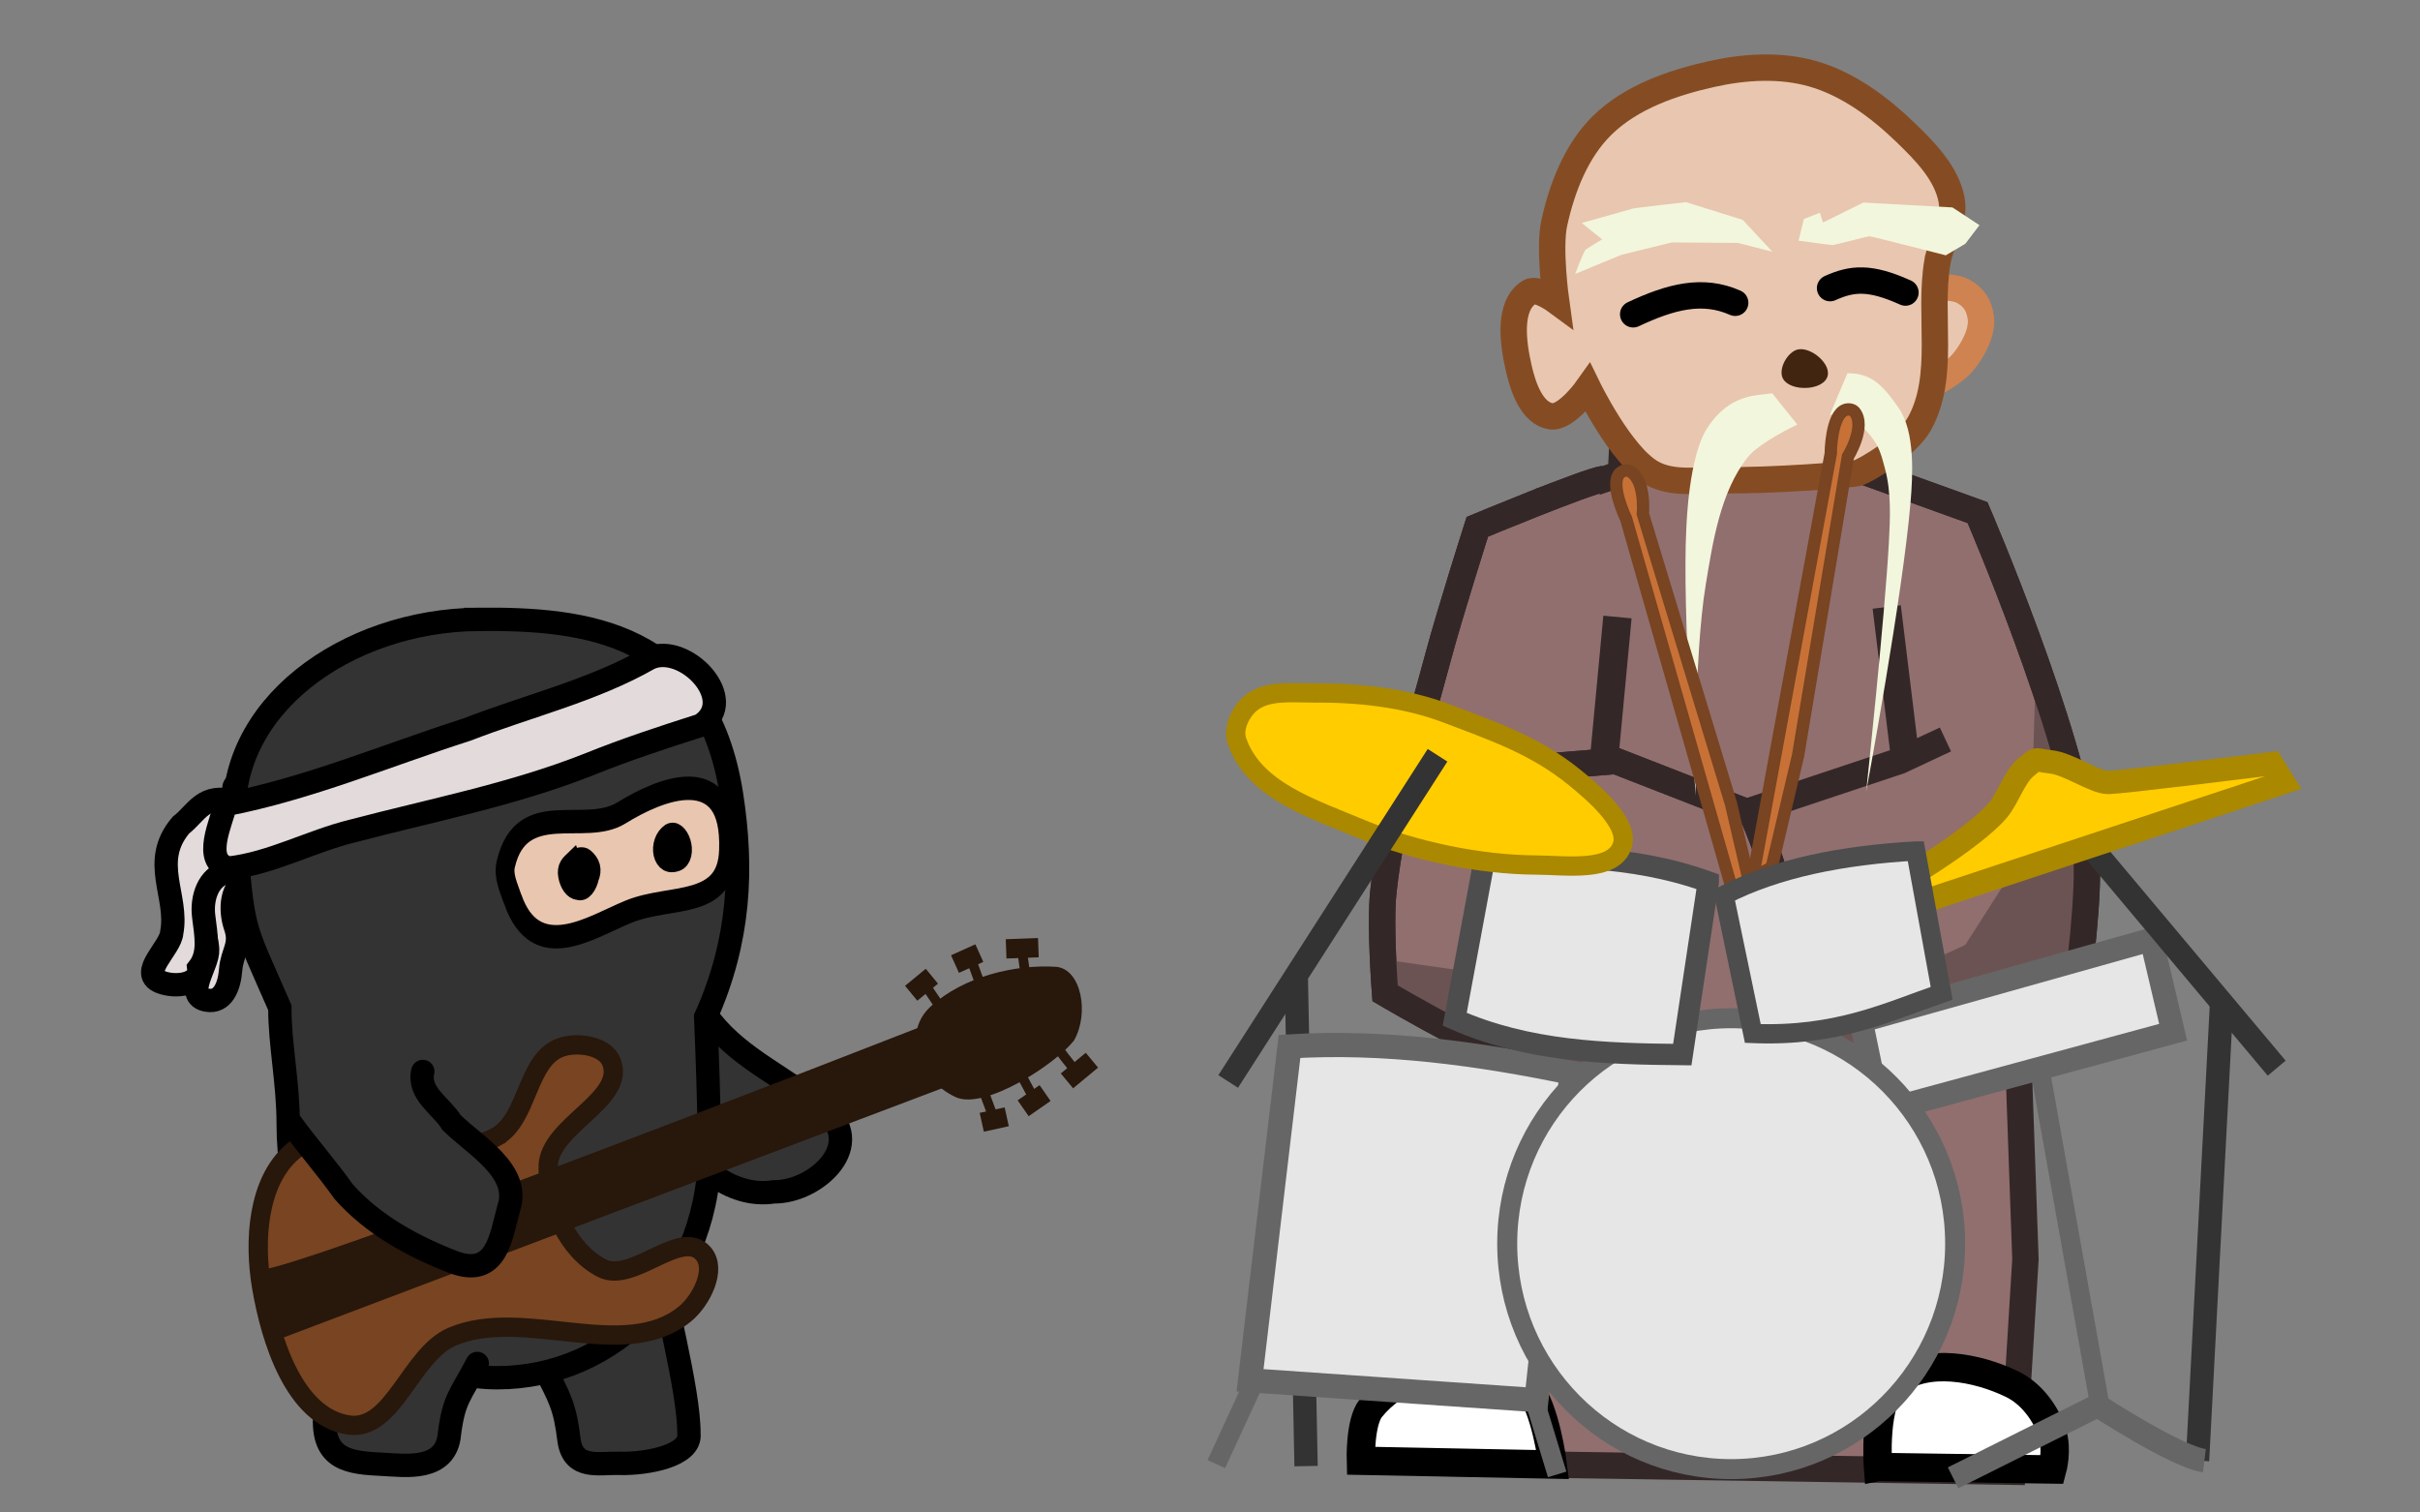 <?xml version="1.0" encoding="UTF-8" standalone="no"?>
<!-- Created with Inkscape (http://www.inkscape.org/) -->

<svg
   xmlns:dc="http://purl.org/dc/elements/1.1/"
   xmlns:cc="http://creativecommons.org/ns#"
   xmlns:rdf="http://www.w3.org/1999/02/22-rdf-syntax-ns#"
   xmlns:svg="http://www.w3.org/2000/svg"
   xmlns="http://www.w3.org/2000/svg"
   xmlns:xlink="http://www.w3.org/1999/xlink"
   xmlns:sodipodi="http://sodipodi.sourceforge.net/DTD/sodipodi-0.dtd"
   xmlns:inkscape="http://www.inkscape.org/namespaces/inkscape"
   width="120"
   height="75"
   id="svg8753"
   version="1.1"
   inkscape:version="0.48.4 r9939"
   sodipodi:docname="creditsMusic.svg">
  <rect width="100%" height="100%" fill="#808080" stroke="none"/>
  <defs
     id="defs8755">
    <linearGradient
       id="linearGradient3844">
      <stop
         style="stop-color:#ff0000;stop-opacity:1;"
         offset="0"
         id="stop3846" />
      <stop
         style="stop-color:#000000;stop-opacity:1;"
         offset="1"
         id="stop3848" />
    </linearGradient>
    <radialGradient
       inkscape:collect="always"
       xlink:href="#linearGradient7914"
       id="radialGradient7922"
       cx="-163.725"
       cy="852.828"
       fx="-163.725"
       fy="852.828"
       r="4.755"
       gradientTransform="matrix(1.527,-0.014,0.026,2.869,63.302,-1597.446)"
       gradientUnits="userSpaceOnUse" />
    <linearGradient
       id="linearGradient7914">
      <stop
         style="stop-color:#fcfabc;stop-opacity:1;"
         offset="0"
         id="stop7916" />
      <stop
         id="stop7926"
         offset="0.5"
         style="stop-color:#fcf75a;stop-opacity:1;" />
      <stop
         id="stop7924"
         offset="1"
         style="stop-color:#ffc378;stop-opacity:1;" />
    </linearGradient>
  </defs>
  <sodipodi:namedview
     id="base"
     pagecolor="#000000"
     bordercolor="#666666"
     borderopacity="1.0"
     inkscape:pageopacity="0.0"
     inkscape:pageshadow="2"
     inkscape:zoom="3.959798"
     inkscape:cx="64.997666"
     inkscape:cy="40.02153"
     inkscape:document-units="px"
     inkscape:current-layer="layer1"
     showgrid="false"
     inkscape:window-width="1280"
     inkscape:window-height="750"
     inkscape:window-x="0"
     inkscape:window-y="25"
     inkscape:window-maximized="1" />
  <g
     inkscape:label="Layer 1"
     inkscape:groupmode="layer"
     id="layer1"
     transform="translate(0,-977.362)">
    <g
       id="g15023-6"
       transform="matrix(1.303,0,0,1.303,23.164,-405.898)">
      <g
         id="g4324-3-2-6-3-0-2"
         transform="matrix(0.333,-0.068,0.068,0.333,-173.138,967.918)"
         style="fill:#e3dbdb;stroke-width:2.738;stroke-miterlimit:4;stroke-dasharray:none">
        <path
           sodipodi:nodetypes="ssssssssss"
           inkscape:connector-curvature="0"
           id="path3141-9-5-8-7-3-0-2-4-3-9"
           d="m 510.047,224.89 c -3.747,-1.192 -4.84,1.129 -6.376,2.735 -3.909,4.087 -0.375,8.298 -0.996,12.616 -0.263,1.83 -3.89,4.766 -1.303,5.81 1.806,0.729 2.928,-1.068 3.464,-2.917 0.598,-2.063 1.861,-2.561 1.564,-4.841 -0.272,-2.087 0.415,-4.908 2.766,-5.201 2.83,-0.353 3.389,-2.756 2.738,-5.235 -0.552,-2.104 0.733,-4.658 -1.935,-4.855 -0.459,-0.034 0.516,2.027 0.079,1.888 z"
           style="fill:#e3dbdb;fill-opacity:1;stroke:#000000;stroke-width:2.738;stroke-linecap:butt;stroke-linejoin:miter;stroke-miterlimit:4;stroke-opacity:1;stroke-dasharray:none" />
        <path
           sodipodi:nodetypes="ccccccccsc"
           inkscape:connector-curvature="0"
           id="path3141-9-4-5-3-8-8-5-8-3"
           d="m 509.364,223.968 c -3.414,-1.952 -4.796,0.397 -6.806,1.345 -4.471,3.463 -1.948,8.096 -3.605,12.131 -0.486,1.784 -4.794,3.843 -2.486,5.411 1.619,1.083 4.594,1.251 4.743,-0.668 1.631,-1.398 1.608,-3.578 1.793,-5.871 0.17,-2.097 1.421,-4.458 3.79,-4.51 2.808,0.499 4.249,-2.031 3.77,-4.548 0.261,-2.159 1.688,-4.402 -0.88,-5.152 -0.442,-0.129 0.084,2.086 -0.317,1.863 z"
           style="fill:#e3dbdb;fill-opacity:1;stroke:#000000;stroke-width:2.738;stroke-linecap:butt;stroke-linejoin:miter;stroke-miterlimit:4;stroke-opacity:1;stroke-dasharray:none" />
      </g>
      <path
         style="fill:#333333;stroke:#000000;stroke-width:0.93;stroke-linecap:round;stroke-linejoin:miter;stroke-miterlimit:4;stroke-opacity:1;stroke-dasharray:none"
         d="m 29.617,1012.381 c 1.702,-0.865 2.799,-2.478 4.261,-3.636 1.75,-1.524 3.235,0.917 2.874,2.568 -0.098,1.815 -1.784,2.787 -3.077,3.755 -0.251,0.225 -0.473,0.486 -0.635,0.783"
         id="path4336-7-3-8-1-7-3-0"
         inkscape:connector-curvature="0" />
      <path
         style="fill:#333333;stroke:#000000;stroke-width:0.93;stroke-linecap:butt;stroke-linejoin:miter;stroke-miterlimit:4;stroke-opacity:1;stroke-dasharray:none"
         d="m 26.997,1025.074 c 0.073,1.361 0.327,5.354 0.248,7.115 0.068,0.878 -1.724,1.148 -2.826,1.073 -0.798,-0.055 -1.816,0.196 -1.953,-0.972 -0.115,-1.403 0.375,-1.789 -0.248,-3.12"
         id="path4025-7-2-5-8-9-4-7-8-1-0-1-7-4"
         inkscape:connector-curvature="0"
         sodipodi:nodetypes="ccscc" />
      <path
         style="fill:#333333;stroke:#000000;stroke-width:0.93;stroke-miterlimit:4;stroke-opacity:1;stroke-dasharray:none"
         d="m 21.148,1000.332 c -5.257,0.044 -10.106,3.511 -9.707,8.233 0.369,4.367 0.26,3.687 1.803,7.231 -0.005,1.456 0.332,2.98 0.332,4.635 0,5.577 3.721,10.098 8.326,10.098 4.604,0 8.587,-3.825 8.457,-9.401 -0.044,-1.867 -0.093,-3.425 -0.16,-4.955 1.376,-3.063 1.481,-5.936 1.034,-8.838 -1.006,-6.535 -5.839,-7.04 -10.085,-7.004 z"
         id="path2985-6-6-0-8-7-5-9-7-2-7-5-6"
         inkscape:connector-curvature="0"
         sodipodi:nodetypes="sscssccss" />
      <path
         style="fill:#333333;stroke:#000000;stroke-width:0.93;stroke-linecap:round;stroke-linejoin:miter;stroke-miterlimit:4;stroke-opacity:1;stroke-dasharray:none"
         d="m 17.023,1025.535 c 0.564,1.149 0.073,4.806 -0.02,6.101 -0.133,1.851 0.985,1.939 2.358,2.004 0.823,0.039 2.486,0.291 2.606,-1.22 0.18,-1.397 -0.109,-1.161 0.575,-2.461"
         id="path4025-5-4-4-6-7-0-2-3-4-7-0-4"
         inkscape:connector-curvature="0"
         sodipodi:nodetypes="csscc" />
      <path
         style="fill:#e3dbdb;fill-opacity:1;stroke:#000000;stroke-width:0.93;stroke-linecap:butt;stroke-linejoin:miter;stroke-miterlimit:4;stroke-opacity:1;stroke-dasharray:none"
         d="m 11.071,1007.711 c 3.298,-0.636 6.423,-1.965 9.616,-2.988 2.42,-0.94 5.022,-1.554 7.269,-2.839 1.389,-0.657 3.62,1.646 2.047,2.665 -1.503,0.479 -2.998,0.969 -4.467,1.563 -3.039,1.201 -6.248,1.817 -9.396,2.646 -1.667,0.406 -3.222,1.282 -4.928,1.478 -1.088,-0.265 -0.274,-1.858 -0.142,-2.525 z"
         id="path4358-8-7-7-5-8-7-0-3-6"
         inkscape:connector-curvature="0" />
      <g
         id="g4319-3-9-9-41-1-7"
         transform="matrix(0.309,-0.09,0.072,0.384,-156.596,972.034)"
         style="stroke-width:2.356;stroke-miterlimit:4;stroke-dasharray:none">
        <path
           sodipodi:nodetypes="ssssss"
           inkscape:connector-curvature="0"
           id="path4029-4-1-1-0-0-8-5-6"
           d="m 526.608,225.665 c 1.304,7.175 8.901,4.975 13.87,4.541 5.63,-0.492 11.998,2.604 13.608,-3.169 2.501,-8.966 -7.106,-7.938 -12.226,-6.725 -5.041,1.194 -11.837,-4.381 -15.289,1.719 -0.614,1.086 -0.188,2.394 0.038,3.634 z"
           style="fill:#e9c6af;stroke:#000000;stroke-width:2.357;stroke-linecap:butt;stroke-linejoin:miter;stroke-miterlimit:4;stroke-opacity:1;stroke-dasharray:none" />
        <path
           sodipodi:nodetypes="ccccsc"
           inkscape:connector-curvature="0"
           id="path4057-1-3-8-2-8-5-4-1"
           d="m 534.792,223.66 c -0.591,0.27 -1.096,0.455 -1.088,1.209 -0.005,0.717 0.32,1.502 1.058,1.728 0.783,0.44 1.566,-0.233 1.916,-0.907 0.506,-0.577 0.474,-1.129 -0.19,-1.877 -0.327,-0.369 -1.164,-0.42 -1.696,-0.151 z"
           style="fill:#000000;fill-opacity:1;stroke:#000000;stroke-width:2.051;stroke-linecap:butt;stroke-linejoin:miter;stroke-miterlimit:4;stroke-opacity:1;stroke-dasharray:none" />
        <path
           sodipodi:nodetypes="csc"
           inkscape:connector-curvature="0"
           id="path4066-9-2-6-8-2-5-7-1"
           d="m 547.214,223.739 c -1.807,0.514 -1.91,3.011 0.391,2.867 1.674,-0.105 1.206,-3.156 -0.391,-2.867 z"
           style="fill:#000000;fill-opacity:1;stroke:#000000;stroke-width:2.087;stroke-linecap:butt;stroke-linejoin:miter;stroke-miterlimit:4;stroke-opacity:1;stroke-dasharray:none" />
      </g>
      <g
         transform="matrix(0.786,-0.13,0.131,0.792,-190.067,440.465)"
         id="g8104-9">
        <g
           transform="translate(3.678,1.081)"
           id="g8002-8-8">
          <g
             id="g8073-7">
            <path
               sodipodi:nodetypes="cc"
               inkscape:connector-curvature="0"
               id="path8000-1-8"
               d="m 158.024,744.428 -0.061,9.363"
               style="fill:none;stroke:#000000;stroke-width:1px;stroke-linecap:butt;stroke-linejoin:miter;stroke-opacity:1" />
            <path
               inkscape:connector-curvature="0"
               id="path7998-3-7"
               d="m 156.455,744.295 3.226,-0.265"
               style="fill:none;stroke:#000000;stroke-width:1px;stroke-linecap:butt;stroke-linejoin:miter;stroke-opacity:1" />
          </g>
        </g>
        <g
           transform="translate(3.706,1.106)"
           id="g8002-8-2-6"
           style="stroke:#f2c306;stroke-width:0.25;stroke-miterlimit:4;stroke-opacity:1;stroke-dasharray:none">
          <g
             id="g8073-3-3"
             style="stroke:#f2c306;stroke-width:0.25;stroke-linecap:round;stroke-linejoin:round;stroke-miterlimit:4;stroke-opacity:1;stroke-dasharray:none">
            <path
               sodipodi:nodetypes="cc"
               inkscape:connector-curvature="0"
               id="path8000-1-1-3"
               d="m 158.014,744.248 -0.051,9.543"
               style="fill:none;stroke:#f2c306;stroke-width:0.25;stroke-linecap:round;stroke-linejoin:round;stroke-miterlimit:4;stroke-opacity:1;stroke-dasharray:none" />
            <path
               inkscape:connector-curvature="0"
               id="path7998-3-6-60"
               d="m 156.997,744.266 2.243,-0.21"
               style="fill:none;stroke:#f2c306;stroke-width:0.25;stroke-linecap:round;stroke-linejoin:round;stroke-miterlimit:4;stroke-opacity:1;stroke-dasharray:none"
               sodipodi:nodetypes="cc" />
          </g>
        </g>
      </g>
      <g
         transform="matrix(0.786,-0.13,0.131,0.792,-188.324,440.184)"
         id="g8104-2-8">
        <g
           transform="translate(3.678,1.081)"
           id="g8002-8-24-2">
          <g
             id="g8073-30-3">
            <path
               sodipodi:nodetypes="cc"
               inkscape:connector-curvature="0"
               id="path8000-1-5-2"
               d="m 158.024,744.428 -0.061,9.363"
               style="fill:none;stroke:#000000;stroke-width:1px;stroke-linecap:butt;stroke-linejoin:miter;stroke-opacity:1" />
            <path
               inkscape:connector-curvature="0"
               id="path7998-3-1-7"
               d="m 156.455,744.295 3.226,-0.265"
               style="fill:none;stroke:#000000;stroke-width:1px;stroke-linecap:butt;stroke-linejoin:miter;stroke-opacity:1" />
          </g>
        </g>
        <g
           transform="translate(3.706,1.106)"
           id="g8002-8-2-0-6"
           style="stroke:#f2c306;stroke-width:0.25;stroke-miterlimit:4;stroke-opacity:1;stroke-dasharray:none">
          <g
             id="g8073-3-1-4"
             style="stroke:#f2c306;stroke-width:0.25;stroke-linecap:round;stroke-linejoin:round;stroke-miterlimit:4;stroke-opacity:1;stroke-dasharray:none">
            <path
               sodipodi:nodetypes="cc"
               inkscape:connector-curvature="0"
               id="path8000-1-1-1-5"
               d="m 158.014,744.248 -0.051,9.543"
               style="fill:none;stroke:#f2c306;stroke-width:0.25;stroke-linecap:round;stroke-linejoin:round;stroke-miterlimit:4;stroke-opacity:1;stroke-dasharray:none" />
            <path
               inkscape:connector-curvature="0"
               id="path7998-3-6-6-4"
               d="m 156.997,744.266 2.243,-0.21"
               style="fill:none;stroke:#f2c306;stroke-width:0.25;stroke-linecap:round;stroke-linejoin:round;stroke-miterlimit:4;stroke-opacity:1;stroke-dasharray:none"
               sodipodi:nodetypes="cc" />
          </g>
        </g>
      </g>
      <g
         transform="matrix(0.786,-0.13,0.131,0.792,-186.48,439.872)"
         id="g8104-0-7">
        <g
           transform="translate(3.678,1.081)"
           id="g8002-8-6-4">
          <g
             id="g8073-8-7">
            <path
               sodipodi:nodetypes="cc"
               inkscape:connector-curvature="0"
               id="path8000-1-3-9"
               d="m 158.024,744.428 -0.061,9.363"
               style="fill:none;stroke:#000000;stroke-width:1px;stroke-linecap:butt;stroke-linejoin:miter;stroke-opacity:1" />
            <path
               inkscape:connector-curvature="0"
               id="path7998-3-9-0"
               d="m 156.455,744.295 3.226,-0.265"
               style="fill:none;stroke:#000000;stroke-width:1px;stroke-linecap:butt;stroke-linejoin:miter;stroke-opacity:1" />
          </g>
        </g>
        <g
           transform="translate(3.706,1.106)"
           id="g8002-8-2-4-6"
           style="stroke:#f2c306;stroke-width:0.25;stroke-miterlimit:4;stroke-opacity:1;stroke-dasharray:none">
          <g
             id="g8073-3-9-3"
             style="stroke:#f2c306;stroke-width:0.25;stroke-linecap:round;stroke-linejoin:round;stroke-miterlimit:4;stroke-opacity:1;stroke-dasharray:none">
            <path
               sodipodi:nodetypes="cc"
               inkscape:connector-curvature="0"
               id="path8000-1-1-6-7"
               d="m 158.014,744.248 -0.051,9.543"
               style="fill:none;stroke:#f2c306;stroke-width:0.25;stroke-linecap:round;stroke-linejoin:round;stroke-miterlimit:4;stroke-opacity:1;stroke-dasharray:none" />
            <path
               inkscape:connector-curvature="0"
               id="path7998-3-6-4-5"
               d="m 156.997,744.266 2.243,-0.21"
               style="fill:none;stroke:#f2c306;stroke-width:0.25;stroke-linecap:round;stroke-linejoin:round;stroke-miterlimit:4;stroke-opacity:1;stroke-dasharray:none"
               sodipodi:nodetypes="cc" />
          </g>
        </g>
      </g>
      <path
         style="fill:#f3c406;fill-opacity:1;stroke:#000000;stroke-width:0.8px;stroke-linecap:butt;stroke-linejoin:miter;stroke-opacity:1"
         d="m 28.117,1013.102 c 0,0 12.067,-2.097 14.949,-2.981 2.882,-0.883 6.795,-4.074 6.795,-4.074 0.131,3.921 0.586,6.502 1.195,8.45 0,0 -2.98,-2.153 -6.533,-2.277 -3.553,-0.125 -16.308,2.086 -16.308,2.086 z"
         id="path7990-2"
         inkscape:connector-curvature="0"
         sodipodi:nodetypes="csccscc" />
      <path
         style="fill:#f3c206;fill-opacity:1;stroke:#000000;stroke-width:0.8px;stroke-linecap:butt;stroke-linejoin:miter;stroke-opacity:1"
         d="m 41.001,1010.679 c 3.838,-0.062 4.991,3.769 3.285,5.294 -3.792,3.39 -9.636,3.679 -11.994,2.848 -2.358,-0.831 -0.917,-4.936 -0.917,-4.936 l 1.785,-0.193 c 0,0 -1.248,1.834 -0.688,3.166 0.803,1.906 5.764,0.675 8.498,-0.489 2.734,-1.164 3.226,-4.45 0.082,-3.931"
         id="path7994-8"
         inkscape:connector-curvature="0"
         sodipodi:nodetypes="cssccssc" />
      <path
         style="fill:#333333;stroke:#000000;stroke-width:0.93;stroke-linecap:round;stroke-linejoin:miter;stroke-miterlimit:4;stroke-opacity:1;stroke-dasharray:none"
         d="m 27.182,1021.232 c 1.137,-0.236 2.248,-0.584 3.384,-0.808 1.691,-0.526 3.134,-1.628 4.374,-2.857 1.278,-1.318 -0.216,-2.148 -1.079,-2.872 -1.138,-1.056 -2.833,0.216 -4.036,0.68 -0.758,0.095 -1.61,0.757 -2.329,0.214"
         id="path4051-8-1-8-8-3-8-0-3-0-5-1-82-6"
         inkscape:connector-curvature="0"
         sodipodi:nodetypes="cccccc" />
    </g>
    <g
       id="g3165"
       transform="translate(5.556,-0.253)">
      <g
         id="g4324-3-2-6-3-0"
         transform="matrix(0.414,-0.085,0.085,0.414,-223.788,967.961)"
         style="fill:#e3dbdb;stroke-width:2.738;stroke-miterlimit:4;stroke-dasharray:none">
        <path
           sodipodi:nodetypes="ssssssssss"
           inkscape:connector-curvature="0"
           id="path3141-9-5-8-7-3-0-2-4-3"
           d="m 510.047,224.89 c -3.747,-1.192 -4.84,1.129 -6.376,2.735 -3.909,4.087 -0.375,8.298 -0.996,12.616 -0.263,1.83 -3.89,4.766 -1.303,5.81 1.806,0.729 2.928,-1.068 3.464,-2.917 0.598,-2.063 1.861,-2.561 1.564,-4.841 -0.272,-2.087 0.415,-4.908 2.766,-5.201 2.83,-0.353 3.389,-2.756 2.738,-5.235 -0.552,-2.104 0.733,-4.658 -1.935,-4.855 -0.459,-0.034 0.516,2.027 0.079,1.888 z"
           style="fill:#e3dbdb;fill-opacity:1;stroke:#000000;stroke-width:2.738;stroke-linecap:butt;stroke-linejoin:miter;stroke-miterlimit:4;stroke-opacity:1;stroke-dasharray:none" />
        <path
           sodipodi:nodetypes="ccccccccsc"
           inkscape:connector-curvature="0"
           id="path3141-9-4-5-3-8-8-5-8"
           d="m 509.364,223.968 c -3.414,-1.952 -4.796,0.397 -6.806,1.345 -4.471,3.463 -1.948,8.096 -3.605,12.131 -0.486,1.784 -4.794,3.843 -2.486,5.411 1.619,1.083 4.594,1.251 4.743,-0.668 1.631,-1.398 1.608,-3.578 1.793,-5.871 0.17,-2.097 1.421,-4.458 3.79,-4.51 2.808,0.499 4.249,-2.031 3.77,-4.548 0.261,-2.159 1.688,-4.402 -0.88,-5.152 -0.442,-0.129 0.084,2.086 -0.317,1.863 z"
           style="fill:#e3dbdb;fill-opacity:1;stroke:#000000;stroke-width:2.738;stroke-linecap:butt;stroke-linejoin:miter;stroke-miterlimit:4;stroke-opacity:1;stroke-dasharray:none" />
      </g>
      <path
         style="fill:#333333;stroke:#000000;stroke-width:1.158;stroke-linecap:round;stroke-linejoin:miter;stroke-miterlimit:4;stroke-opacity:1;stroke-dasharray:none"
         d="m 29.719,1028.281 c 1.482,1.859 3.725,2.792 5.505,4.285 2.298,1.752 -0.307,4.177 -2.411,4.15 -2.238,0.336 -3.848,-1.476 -5.352,-2.811 -0.338,-0.249 -0.711,-0.455 -1.114,-0.578"
         id="path4336-7-3-8-1-7-3"
         inkscape:connector-curvature="0" />
      <path
         style="fill:#333333;stroke:#000000;stroke-width:1.158;stroke-linecap:butt;stroke-linejoin:miter;stroke-miterlimit:4;stroke-opacity:1;stroke-dasharray:none"
         d="m 27.118,1039.989 c 0.155,1.69 1.504,6.526 1.488,8.722 0.126,1.09 -2.091,1.51 -3.466,1.468 -0.996,-0.032 -2.251,0.33 -2.476,-1.118 -0.21,-1.741 -0.463,-2.123 -1.301,-3.75"
         id="path4025-7-2-5-8-9-4-7-8-1-0-1-7"
         inkscape:connector-curvature="0"
         sodipodi:nodetypes="ccscc" />
      <path
         style="fill:#333333;stroke:#000000;stroke-width:1.158;stroke-miterlimit:4;stroke-opacity:1;stroke-dasharray:none"
         d="m 18.165,1008.327 c -6.547,0.054 -12.585,4.373 -12.089,10.253 0.459,5.438 0.324,4.592 2.245,9.005 -0.006,1.813 0.414,3.711 0.414,5.772 0,6.945 4.635,12.576 10.369,12.576 5.734,0 10.694,-4.764 10.531,-11.708 -0.055,-2.325 -0.115,-4.266 -0.199,-6.17 1.714,-3.815 1.845,-7.393 1.288,-11.007 -1.253,-8.138 -7.272,-8.767 -12.559,-8.722 z"
         id="path2985-6-6-0-8-7-5-9-7-2-7-5"
         inkscape:connector-curvature="0"
         sodipodi:nodetypes="sscssccss" />
      <path
         style="fill:#333333;stroke:#000000;stroke-width:1.158;stroke-linecap:round;stroke-linejoin:miter;stroke-miterlimit:4;stroke-opacity:1;stroke-dasharray:none"
         d="m 11.237,1039.714 c 0.702,1.43 -0.573,6.408 -0.689,8.021 -0.166,2.306 1.226,2.415 2.936,2.496 1.025,0.049 3.096,0.362 3.246,-1.519 0.225,-1.739 0.529,-1.868 1.38,-3.487"
         id="path4025-5-4-4-6-7-0-2-3-4-7-0"
         inkscape:connector-curvature="0"
         sodipodi:nodetypes="csscc" />
      <path
         style="fill:#e3dbdb;fill-opacity:1;stroke:#000000;stroke-width:1.158;stroke-linecap:butt;stroke-linejoin:miter;stroke-miterlimit:4;stroke-opacity:1;stroke-dasharray:none"
         d="m 5.616,1017.516 c 4.107,-0.792 7.999,-2.447 11.975,-3.721 3.014,-1.171 6.254,-1.935 9.053,-3.535 1.73,-0.819 4.508,2.05 2.55,3.319 -1.871,0.597 -3.734,1.206 -5.563,1.947 -3.785,1.496 -7.781,2.263 -11.701,3.295 -2.076,0.506 -4.013,1.597 -6.137,1.84 -1.355,-0.33 -0.341,-2.314 -0.177,-3.144 z"
         id="path4358-8-7-7-5-8-7-0-3"
         inkscape:connector-curvature="0" />
      <g
         id="g4319-3-9-9-41-1"
         transform="matrix(0.385,-0.112,0.09,0.479,-203.188,973.086)"
         style="stroke-width:2.356;stroke-miterlimit:4;stroke-dasharray:none">
        <path
           sodipodi:nodetypes="ssssss"
           inkscape:connector-curvature="0"
           id="path4029-4-1-1-0-0-8-5"
           d="m 526.608,225.665 c 1.304,7.175 8.901,4.975 13.87,4.541 5.63,-0.492 11.998,2.604 13.608,-3.169 2.501,-8.966 -7.106,-7.938 -12.226,-6.725 -5.041,1.194 -11.837,-4.381 -15.289,1.719 -0.614,1.086 -0.188,2.394 0.038,3.634 z"
           style="fill:#e9c6af;stroke:#000000;stroke-width:2.357;stroke-linecap:butt;stroke-linejoin:miter;stroke-miterlimit:4;stroke-opacity:1;stroke-dasharray:none" />
        <path
           sodipodi:nodetypes="ccccsc"
           inkscape:connector-curvature="0"
           id="path4057-1-3-8-2-8-5-4"
           d="m 534.792,223.66 c -0.591,0.27 -1.096,0.455 -1.088,1.209 -0.005,0.717 0.32,1.502 1.058,1.728 0.783,0.44 1.566,-0.233 1.916,-0.907 0.506,-0.577 0.474,-1.129 -0.19,-1.877 -0.327,-0.369 -1.164,-0.42 -1.696,-0.151 z"
           style="fill:#000000;fill-opacity:1;stroke:#000000;stroke-width:2.051;stroke-linecap:butt;stroke-linejoin:miter;stroke-miterlimit:4;stroke-opacity:1;stroke-dasharray:none" />
        <path
           sodipodi:nodetypes="csc"
           inkscape:connector-curvature="0"
           id="path4066-9-2-6-8-2-5-7"
           d="m 547.214,223.739 c -1.807,0.514 -1.91,3.011 0.391,2.867 1.674,-0.105 1.206,-3.156 -0.391,-2.867 z"
           style="fill:#000000;fill-opacity:1;stroke:#000000;stroke-width:2.087;stroke-linecap:butt;stroke-linejoin:miter;stroke-miterlimit:4;stroke-opacity:1;stroke-dasharray:none" />
      </g>
      <path
         sodipodi:nodetypes="ssssssssssss"
         inkscape:connector-curvature="0"
         id="path25942"
         d="m 19.061,1033.981 c -2.952,1.646 -7.549,-1.463 -10.114,0.739 -1.738,1.492 -1.915,4.439 -1.533,6.697 0.45,2.661 1.636,6.447 4.303,6.858 2.228,0.343 3.077,-3.501 5.153,-4.38 3.556,-1.506 8.541,1.324 11.532,-1.119 0.81,-0.661 1.602,-2.205 0.922,-3 -1.101,-1.284 -3.514,1.497 -5.022,0.73 -1.705,-0.867 -2.734,-3.164 -2.675,-5.076 0.062,-2.01 3.865,-3.279 3.138,-5.155 -0.313,-0.808 -1.676,-1.009 -2.496,-0.728 -1.726,0.592 -1.614,3.546 -3.208,4.434 z"
         style="fill:#784421;stroke:#28170b;stroke-width:0.956px;stroke-linecap:butt;stroke-linejoin:miter;stroke-opacity:1" />
      <path
         sodipodi:nodetypes="ccccc"
         inkscape:connector-curvature="0"
         id="path25944"
         d="m 7.619,1041.033 c 3.581,-0.59 38.857,-14.482 38.857,-14.482 l 0.343,2.375 -38.126,14.429 z"
         style="fill:#28170b;stroke:#28170b;stroke-width:0.956px;stroke-linecap:butt;stroke-linejoin:miter;stroke-opacity:1" />
      <path
         sodipodi:nodetypes="ssccs"
         inkscape:connector-curvature="0"
         id="path25946"
         d="m 40.591,1027.526 c -1.468,1.34 -0.556,3.68 1.256,4.498 1.411,0.637 4.895,-1.599 5.854,-2.814 0.77,-1.348 0.359,-3.533 -0.879,-3.653 -2.018,-0.13 -4.588,0.468 -6.231,1.969 z"
         style="fill:#28170b;fill-opacity:1;stroke:none" />
      <path
         style="fill:#333333;stroke:#000000;stroke-width:1.158;stroke-linecap:round;stroke-linejoin:miter;stroke-miterlimit:4;stroke-opacity:1;stroke-dasharray:none"
         d="m 8.838,1033.268 c 0.849,1.171 1.81,2.256 2.644,3.433 1.46,1.652 3.449,2.73 5.477,3.512 2.149,0.779 2.33,-1.341 2.712,-2.691 0.619,-1.832 -1.69,-3.109 -2.831,-4.238 -0.495,-0.813 -1.682,-1.442 -1.431,-2.537"
         id="path4051-8-1-8-8-3-8-0-3-0-5-1-82"
         inkscape:connector-curvature="0"
         sodipodi:nodetypes="cccccc" />
      <path
         sodipodi:nodetypes="ccc"
         inkscape:connector-curvature="0"
         id="path25956"
         d="m 40.271,1026.376 2.144,3.176 1.284,3.459"
         style="fill:none;stroke:#28170b;stroke-width:0.478;stroke-linecap:round;stroke-linejoin:miter;stroke-miterlimit:4;stroke-opacity:1;stroke-dasharray:none" />
      <path
         sodipodi:nodetypes="ccc"
         inkscape:connector-curvature="0"
         id="path25958"
         d="m 42.576,1025.121 1.31,3.576 1.837,3.416"
         style="fill:none;stroke:#28170b;stroke-width:0.478;stroke-linecap:round;stroke-linejoin:miter;stroke-miterlimit:4;stroke-opacity:1;stroke-dasharray:none" />
      <path
         sodipodi:nodetypes="cc"
         inkscape:connector-curvature="0"
         id="path25960"
         d="m 45.131,1024.633 c 0.208,2.76 1.184,4.321 2.635,6.064"
         style="fill:none;stroke:#28170b;stroke-width:0.478;stroke-linecap:round;stroke-linejoin:miter;stroke-miterlimit:4;stroke-opacity:1;stroke-dasharray:none" />
      <path
         inkscape:connector-curvature="0"
         id="path3183"
         d="m 39.627,1026.868 1.026,-0.845"
         style="fill:none;stroke:#28170b;stroke-width:0.956px;stroke-linecap:butt;stroke-linejoin:miter;stroke-opacity:1" />
      <path
         inkscape:connector-curvature="0"
         id="path3185"
         d="m 41.799,1025.42 1.207,-0.543"
         style="fill:none;stroke:#28170b;stroke-width:0.956px;stroke-linecap:butt;stroke-linejoin:miter;stroke-opacity:1" />
      <path
         inkscape:connector-curvature="0"
         id="path3187"
         d="m 44.334,1024.666 1.599,-0.06"
         style="fill:none;stroke:#28170b;stroke-width:0.956px;stroke-linecap:butt;stroke-linejoin:miter;stroke-opacity:1" />
      <path
         inkscape:connector-curvature="0"
         id="path3189"
         d="m 48.588,1030.187 -1.237,1.026"
         style="fill:none;stroke:#28170b;stroke-width:0.956px;stroke-linecap:butt;stroke-linejoin:miter;stroke-opacity:1" />
      <path
         inkscape:connector-curvature="0"
         id="path3191"
         d="m 46.265,1031.817 -1.086,0.754"
         style="fill:none;stroke:#28170b;stroke-width:0.956px;stroke-linecap:butt;stroke-linejoin:miter;stroke-opacity:1" />
      <path
         inkscape:connector-curvature="0"
         id="path3193"
         d="m 44.364,1032.994 -1.237,0.272"
         style="fill:none;stroke:#28170b;stroke-width:0.956px;stroke-linecap:butt;stroke-linejoin:miter;stroke-opacity:1" />
    </g>
    <g
       id="g3195-9"
       transform="translate(239.508,12.821)">
      <path
         sodipodi:nodetypes="sccsss"
         inkscape:connector-curvature="0"
         id="path4165-8-3-7-9"
         d="m -60.135,1040.597 c -0.582,0.721 -0.52,2.732 -0.52,2.732 l 9.954,0.195 c 0,0 -0.37,-2.971 -1.301,-4.034 -0.633,-0.722 -1.642,-1.216 -2.602,-1.236 -2.001,-0.043 -4.273,0.785 -5.53,2.342 z"
         style="fill:#ffffff;fill-opacity:1;stroke:#000000;stroke-width:1.472px;stroke-linecap:butt;stroke-linejoin:miter;stroke-opacity:1" />
      <path
         sodipodi:nodetypes="ccsssc"
         inkscape:connector-curvature="0"
         id="path4167-8-6-1-2"
         d="m -50.246,1043.524 9.043,0.13 c 0,0 0.277,-1.017 0,-1.887 -0.332,-1.042 -1.098,-2.059 -2.082,-2.537 -1.814,-0.882 -4.473,-1.388 -6.051,-0.13 -1.177,0.939 -0.911,4.424 -0.911,4.424 z"
         style="fill:#ffffff;fill-opacity:1;stroke:#000000;stroke-width:1.472px;stroke-linecap:butt;stroke-linejoin:miter;stroke-opacity:1" />
      <path
         sodipodi:nodetypes="ccccccccsscscccccccc"
         inkscape:connector-curvature="0"
         id="path4153-1-0-2-1"
         d="m -58.248,975.264 11.501,0.092 -0.076,3.079 4.082,1.776 4.827,26.612 0.46,12.973 -0.676,17.8 -0.146,6.072 c 0,0 -1.553,0.543 -2.155,-0.195 -1.155,-1.417 -1.607,-3.753 -3.118,-4.54 -1.806,-0.941 -3.949,-0.987 -6.616,0.705 0,0 -5.142,-1.255 -6.724,-0.99 -2.24,0.376 -4.162,1.97 -4.835,4.379 -2.142,-0.202 -4.007,0.129 -5.276,0.107 l 0.471,-4.017 -0.368,-14.997 0.184,-17.021 4.431,-26.75 3.849,-1.313 z"
         style="fill:#916f6f;stroke:#342727;stroke-width:1.369;stroke-linecap:butt;stroke-linejoin:miter;stroke-miterlimit:4;stroke-opacity:1;stroke-dasharray:none" />
      <path
         sodipodi:nodetypes="ccscccccc"
         inkscape:connector-curvature="0"
         id="path4149-3-5-1-7"
         d="m -45.668,978.993 5.73,2.067 c 0,0 4.868,11.282 5.612,17.297 0.279,2.257 -0.46,7.453 -0.46,7.453 0,0 -10.765,6.717 -15.825,6.625 l -2.3,-9.753 1.196,-6.165 7.729,-2.576 2.382,-1.115"
         style="fill:#916f6f;stroke:#342727;stroke-width:1.369;stroke-linecap:butt;stroke-linejoin:miter;stroke-miterlimit:4;stroke-opacity:1;stroke-dasharray:none" />
      <path
         sodipodi:nodetypes="ccsscscsccc"
         inkscape:connector-curvature="0"
         id="path4147-0-7-1-4"
         d="m -59.335,979.316 c -0.889,0.124 -6.549,2.481 -6.549,2.481 0,0 -1.421,4.457 -2.024,6.716 -1.08,4.047 -2.41,8.072 -2.852,12.237 -0.185,1.739 0.092,5.244 0.092,5.244 0,0 6.566,3.875 10.673,5.245 2.514,0.838 9.109,1.564 9.109,1.564 0,0 1.308,-4.756 1.288,-7.085 -0.027,-3.191 -0.552,-5.521 -2.024,-9.017 l -7.085,-2.76 -4.377,0.36"
         style="fill:#916f6f;stroke:#342727;stroke-width:1.369;stroke-linecap:butt;stroke-linejoin:miter;stroke-miterlimit:4;stroke-opacity:1;stroke-dasharray:none" />
      <path
         inkscape:connector-curvature="0"
         id="path3156-1-4"
         d="m -59.31,993.848 0.694,-7.373"
         style="fill:none;stroke:#342727;stroke-width:1.472px;stroke-linecap:butt;stroke-linejoin:miter;stroke-opacity:1" />
      <path
         inkscape:connector-curvature="0"
         id="path3158-9-7"
         d="m -43.695,993.762 -0.954,-7.807"
         style="fill:none;stroke:#342727;stroke-width:1.472px;stroke-linecap:butt;stroke-linejoin:miter;stroke-opacity:1" />
      <path
         inkscape:connector-curvature="0"
         id="path3162-5-6"
         d="m -36.929,989.598 -0.26,8.588 -3.383,5.292 -6.94,3.21 -2.169,0.26 -0.434,1.562 -6.593,-1.388 -6.593,-1.822 -5.465,-0.781 -1.822,-0.26 -0.087,1.475 6.332,3.817 10.063,3.036 3.73,-0.173 4.337,-0.781 5.725,-2.516 5.812,-3.21 0.347,-6.159 -0.607,-5.378 z"
         style="fill:#6c5353;stroke:none" />
      <path
         style="fill:none;stroke:#342727;stroke-width:1.369;stroke-linecap:butt;stroke-linejoin:miter;stroke-miterlimit:4;stroke-opacity:1;stroke-dasharray:none"
         d="m -45.668,978.993 5.73,2.067 c 0,0 4.868,11.282 5.612,17.297 0.279,2.257 -0.46,7.453 -0.46,7.453 0,0 -10.765,6.717 -15.825,6.625"
         id="path3932-5-4"
         inkscape:connector-curvature="0"
         sodipodi:nodetypes="ccscc" />
      <path
         style="fill:none;stroke:#342727;stroke-width:1.369;stroke-linecap:butt;stroke-linejoin:miter;stroke-miterlimit:4;stroke-opacity:1;stroke-dasharray:none"
         d="m -59.335,979.316 c -0.889,0.124 -6.549,2.481 -6.549,2.481 0,0 -1.421,4.457 -2.024,6.716 -1.08,4.047 -2.41,8.072 -2.852,12.237 -0.185,1.739 0.092,5.244 0.092,5.244 0,0 6.566,3.875 10.673,5.245 2.514,0.838 9.109,1.564 9.109,1.564 0,0 1.308,-4.756 1.288,-7.085 -0.027,-3.191 -0.552,-5.521 -2.024,-9.017 l -7.085,-2.76 -4.377,0.36"
         id="path3934-4-9"
         inkscape:connector-curvature="0"
         sodipodi:nodetypes="ccsscscsccc" />
      <g
         transform="matrix(1.472,0,0,1.472,-239.068,-197.171)"
         id="g3145-1-3">
        <path
           style="fill:#e9c6af;fill-opacity:1;stroke:#ce8351;stroke-width:0.93;stroke-linecap:butt;stroke-linejoin:miter;stroke-miterlimit:4;stroke-opacity:1;stroke-dasharray:none"
           d="m 133.645,792.471 c 0,0 0.793,-0.027 1.125,0.156 0.382,0.211 0.568,0.505 0.625,0.938 0.068,0.513 -0.295,1.164 -0.625,1.562 -0.262,0.316 -0.812,0.625 -0.812,0.625 l -0.719,-0.562 z"
           id="path4159-9-0-5-3"
           inkscape:connector-curvature="0"
           sodipodi:nodetypes="csssccc" />
        <path
           style="fill:#e9c6af;fill-opacity:1;stroke:#854c23;stroke-width:0.93;stroke-linecap:butt;stroke-linejoin:miter;stroke-miterlimit:4;stroke-opacity:1;stroke-dasharray:none"
           d="m 133.863,791.596 c -0.317,1.881 0.294,4.016 -0.625,5.688 -0.45,0.818 -1.938,1.688 -2.188,1.75 -0.25,0.062 -3.123,0.284 -4.688,0.25 -0.858,-0.019 -1.814,0.171 -2.562,-0.25 -1.09,-0.613 -2.25,-3 -2.25,-3 0,0 -0.77,1.091 -1.312,1 -0.667,-0.112 -0.974,-1.028 -1.125,-1.688 -0.202,-0.882 -0.394,-2.211 0.375,-2.688 0.28,-0.174 0.938,0.312 0.938,0.312 0,0 -0.26,-1.855 -0.062,-2.75 0.275,-1.247 0.776,-2.543 1.688,-3.438 1.018,-0.999 2.483,-1.503 3.875,-1.812 1.159,-0.258 2.422,-0.331 3.562,0 1.232,0.358 2.327,1.171 3.25,2.062 0.69,0.666 1.446,1.433 1.625,2.375 0.14,0.735 -0.376,1.45 -0.5,2.188 z"
           id="path3373-4-5-6-5"
           inkscape:connector-curvature="0"
           sodipodi:nodetypes="ssssscssscsssssss" />
        <path
           style="fill:#f2f6dd;fill-opacity:1;stroke:none"
           d="m 128.051,791.237 -1.219,-0.312 -2.328,-0.016 -1.781,0.438 -1.625,0.672 c 0,0 0.297,-0.797 0.375,-0.859 0.078,-0.062 0.578,-0.359 0.578,-0.359 l -0.719,-0.578 c 0,0 1.766,-0.5 1.828,-0.516 0.062,-0.016 1.844,-0.219 1.844,-0.219 l 2,0.625 z"
           id="path4155-3-5-9-0"
           inkscape:connector-curvature="0" />
        <path
           style="fill:#f2f6dd;fill-opacity:1;stroke:none"
           d="m 129.16,790.081 0.562,-0.219 0.109,0.344 1.422,-0.703 3.141,0.172 0.953,0.625 -0.5,0.656 -0.688,0.406 c 0,0 -2.625,-0.672 -2.688,-0.672 -0.062,0 -1.234,0.312 -1.297,0.312 -0.062,0 -1.203,-0.156 -1.203,-0.156 z"
           id="path4157-6-8-9-1"
           inkscape:connector-curvature="0" />
        <path
           style="fill:#f2f6dd;fill-opacity:1;stroke:none"
           d="m 128.928,797.327 c 0,0 -1.319,0.616 -1.746,1.149 -0.969,1.212 -1.239,3.027 -1.48,4.486 -0.436,2.631 -0.354,7.447 -0.354,7.447 0,0 -0.486,-6.474 -0.331,-9.435 0.011,-0.221 0.094,-2.523 0.729,-3.513 0.81,-1.264 1.812,-1.149 2.298,-1.237 z"
           id="path4163-6-7-4-7"
           inkscape:connector-curvature="0"
           sodipodi:nodetypes="csscsscc" />
        <path
           style="fill:none;stroke:#000000;stroke-width:0.93;stroke-linecap:round;stroke-linejoin:miter;stroke-miterlimit:4;stroke-opacity:1;stroke-dasharray:none"
           d="m 130.082,792.518 c 0.774,-0.35 1.404,-0.41 2.656,0.156"
           id="path4145-5-7-4-2"
           inkscape:connector-curvature="0"
           sodipodi:nodetypes="cc" />
        <path
           style="fill:none;stroke:#000000;stroke-width:0.93;stroke-linecap:round;stroke-linejoin:miter;stroke-miterlimit:4;stroke-opacity:1;stroke-dasharray:none"
           d="m 126.738,793.034 c -1.146,-0.507 -2.26,-0.221 -3.594,0.406"
           id="path4143-2-3-8-2"
           inkscape:connector-curvature="0"
           sodipodi:nodetypes="cc" />
        <path
           style="fill:#412511;fill-opacity:1;stroke:none"
           d="m 128.968,794.675 c -0.389,0.068 -0.748,0.73 -0.53,1.061 0.284,0.431 1.368,0.396 1.547,-0.088 0.162,-0.44 -0.555,-1.052 -1.016,-0.972 z"
           id="path4226-7-0-1"
           inkscape:connector-curvature="0"
           sodipodi:nodetypes="ssss" />
        <path
           style="fill:#f2f6dd;fill-opacity:1;stroke:none"
           d="m 130.077,796.974 c 0,0 0.755,0.023 0.994,0.265 0.719,0.728 0.763,0.954 0.95,1.657 0.22,0.826 0.179,1.732 0.133,2.585 -0.141,2.611 -0.801,8.785 -0.801,8.785 0,0 1.296,-6.948 1.567,-10.229 0.075,-0.911 0.163,-2.446 -0.413,-3.284 -0.586,-0.853 -0.994,-1.237 -1.812,-1.237 z"
           id="path4161-7-7-8-1"
           inkscape:connector-curvature="0"
           sodipodi:nodetypes="cssscsscc" />
      </g>
    </g>
    <g
       id="g3125"
       transform="matrix(0.956,0,0,0.956,5.856,44.245)">
      <g
         transform="translate(-172.736,2.525)"
         id="g4379">
        <path
           style="fill:#916f6f;stroke:#342727;stroke-width:1.369;stroke-linecap:butt;stroke-linejoin:miter;stroke-miterlimit:4;stroke-opacity:1;stroke-dasharray:none"
           d="m 250.874,994.331 11.501,0.092 -0.076,3.079 4.082,1.776 4.827,26.612 0.46,12.973 -0.676,11.015 -28.935,-0.443 0.168,-6.247 0.184,-17.021 4.431,-26.75 3.849,-1.313 z"
           id="path4153-1-0-2-1-6"
           inkscape:connector-curvature="0"
           sodipodi:nodetypes="ccccccccccccc" />
        <path
           style="fill:#916f6f;stroke:#342727;stroke-width:1.369;stroke-linecap:butt;stroke-linejoin:miter;stroke-miterlimit:4;stroke-opacity:1;stroke-dasharray:none"
           d="m 263.454,998.061 5.73,2.067 c 0,0 4.868,11.282 5.612,17.297 0.279,2.257 -0.46,7.453 -0.46,7.453 0,0 -10.765,6.717 -15.825,6.625 l -2.3,-9.753 1.196,-6.165 7.729,-2.576 2.382,-1.115"
           id="path4149-3-5-1-7-9"
           inkscape:connector-curvature="0"
           sodipodi:nodetypes="ccscccccc" />
        <path
           style="fill:#916f6f;stroke:#342727;stroke-width:1.369;stroke-linecap:butt;stroke-linejoin:miter;stroke-miterlimit:4;stroke-opacity:1;stroke-dasharray:none"
           d="m 249.787,998.383 c -0.888,0.124 -6.549,2.481 -6.549,2.481 0,0 -1.421,4.457 -2.024,6.716 -1.08,4.047 -2.41,8.072 -2.852,12.237 -0.184,1.739 0.092,5.244 0.092,5.244 0,0 6.566,3.875 10.673,5.245 2.514,0.838 9.109,1.564 9.109,1.564 0,0 1.308,-4.756 1.288,-7.085 -0.027,-3.191 -0.552,-5.521 -2.024,-9.017 l -7.085,-2.76 -4.377,0.36"
           id="path4147-0-7-1-4-8"
           inkscape:connector-curvature="0"
           sodipodi:nodetypes="ccsscscsccc" />
        <path
           style="fill:none;stroke:#342727;stroke-width:1.472px;stroke-linecap:butt;stroke-linejoin:miter;stroke-opacity:1"
           d="m 249.813,1012.916 0.694,-7.373"
           id="path3156-1-4-4"
           inkscape:connector-curvature="0" />
        <path
           style="fill:none;stroke:#342727;stroke-width:1.472px;stroke-linecap:butt;stroke-linejoin:miter;stroke-opacity:1"
           d="m 265.427,1012.83 -0.954,-7.807"
           id="path3158-9-7-5"
           inkscape:connector-curvature="0" />
        <path
           style="fill:#6c5353;stroke:none"
           d="m 272.193,1008.666 -0.26,8.588 -3.383,5.292 -6.94,3.21 -2.169,0.26 -0.434,1.562 -6.593,-1.388 -6.593,-1.822 -5.465,-0.781 -1.822,-0.26 -0.087,1.475 6.332,3.817 10.063,3.036 3.73,-0.173 4.337,-0.781 5.725,-2.516 5.812,-3.21 0.347,-6.159 -0.607,-5.378 z"
           id="path3162-5-6-9"
           inkscape:connector-curvature="0" />
        <path
           sodipodi:nodetypes="ccscc"
           inkscape:connector-curvature="0"
           id="path3932-5-4-0"
           d="m 263.454,998.061 5.73,2.067 c 0,0 4.868,11.282 5.612,17.297 0.279,2.257 -0.46,7.453 -0.46,7.453 0,0 -10.765,6.717 -15.825,6.625"
           style="fill:none;stroke:#342727;stroke-width:1.369;stroke-linecap:butt;stroke-linejoin:miter;stroke-miterlimit:4;stroke-opacity:1;stroke-dasharray:none" />
        <path
           sodipodi:nodetypes="ccsscscsccc"
           inkscape:connector-curvature="0"
           id="path3934-4-9-6"
           d="m 249.787,998.383 c -0.888,0.124 -6.549,2.481 -6.549,2.481 0,0 -1.421,4.457 -2.024,6.716 -1.08,4.047 -2.41,8.072 -2.852,12.237 -0.184,1.739 0.092,5.244 0.092,5.244 0,0 6.566,3.875 10.673,5.245 2.514,0.838 9.109,1.564 9.109,1.564 0,0 1.308,-4.756 1.288,-7.085 -0.027,-3.191 -0.552,-5.521 -2.024,-9.017 l -7.085,-2.76 -4.377,0.36"
           style="fill:none;stroke:#342727;stroke-width:1.369;stroke-linecap:butt;stroke-linejoin:miter;stroke-miterlimit:4;stroke-opacity:1;stroke-dasharray:none" />
        <g
           id="g3145-1-3-8"
           transform="matrix(1.472,0,0,1.472,70.054,-178.103)">
          <path
             sodipodi:nodetypes="csssccc"
             inkscape:connector-curvature="0"
             id="path4159-9-0-5-3-4"
             d="m 133.645,792.471 c 0,0 0.793,-0.027 1.125,0.156 0.382,0.211 0.568,0.505 0.625,0.938 0.068,0.513 -0.295,1.164 -0.625,1.562 -0.262,0.316 -0.812,0.625 -0.812,0.625 l -0.719,-0.562 z"
             style="fill:#e9c6af;fill-opacity:1;stroke:#ce8351;stroke-width:0.93;stroke-linecap:butt;stroke-linejoin:miter;stroke-miterlimit:4;stroke-opacity:1;stroke-dasharray:none" />
          <path
             sodipodi:nodetypes="ssssscssscsssssss"
             inkscape:connector-curvature="0"
             id="path3373-4-5-6-5-8"
             d="m 133.863,791.596 c -0.317,1.881 0.294,4.016 -0.625,5.688 -0.45,0.818 -1.938,1.688 -2.188,1.75 -0.25,0.062 -3.123,0.284 -4.688,0.25 -0.858,-0.019 -1.814,0.171 -2.562,-0.25 -1.09,-0.613 -2.25,-3 -2.25,-3 0,0 -0.77,1.091 -1.312,1 -0.667,-0.112 -0.974,-1.028 -1.125,-1.688 -0.202,-0.882 -0.394,-2.211 0.375,-2.688 0.28,-0.174 0.938,0.312 0.938,0.312 0,0 -0.26,-1.855 -0.062,-2.75 0.275,-1.247 0.776,-2.543 1.688,-3.438 1.018,-0.999 2.483,-1.503 3.875,-1.812 1.159,-0.258 2.422,-0.331 3.562,0 1.232,0.358 2.327,1.171 3.25,2.062 0.69,0.666 1.446,1.433 1.625,2.375 0.14,0.735 -0.376,1.45 -0.5,2.188 z"
             style="fill:#e9c6af;fill-opacity:1;stroke:#854c23;stroke-width:0.93;stroke-linecap:butt;stroke-linejoin:miter;stroke-miterlimit:4;stroke-opacity:1;stroke-dasharray:none" />
          <path
             inkscape:connector-curvature="0"
             id="path4155-3-5-9-0-8"
             d="m 128.051,791.237 -1.219,-0.312 -2.328,-0.016 -1.781,0.438 -1.625,0.672 c 0,0 0.297,-0.797 0.375,-0.859 0.078,-0.062 0.578,-0.359 0.578,-0.359 l -0.719,-0.578 c 0,0 1.766,-0.5 1.828,-0.516 0.062,-0.016 1.844,-0.219 1.844,-0.219 l 2,0.625 z"
             style="fill:#f2f6dd;fill-opacity:1;stroke:none" />
          <path
             inkscape:connector-curvature="0"
             id="path4157-6-8-9-1-8"
             d="m 129.16,790.081 0.562,-0.219 0.109,0.344 1.422,-0.703 3.141,0.172 0.953,0.625 -0.5,0.656 -0.688,0.406 c 0,0 -2.625,-0.672 -2.688,-0.672 -0.062,0 -1.234,0.312 -1.297,0.312 -0.062,0 -1.203,-0.156 -1.203,-0.156 z"
             style="fill:#f2f6dd;fill-opacity:1;stroke:none" />
          <path
             sodipodi:nodetypes="csscsscc"
             inkscape:connector-curvature="0"
             id="path4163-6-7-4-7-4"
             d="m 128.928,797.327 c 0,0 -1.319,0.616 -1.746,1.149 -0.969,1.212 -1.239,3.027 -1.48,4.486 -0.436,2.631 -0.354,7.447 -0.354,7.447 0,0 -0.486,-6.474 -0.331,-9.435 0.011,-0.221 0.094,-2.523 0.729,-3.513 0.81,-1.264 1.812,-1.149 2.298,-1.237 z"
             style="fill:#f2f6dd;fill-opacity:1;stroke:none" />
          <path
             sodipodi:nodetypes="cc"
             inkscape:connector-curvature="0"
             id="path4145-5-7-4-2-5"
             d="m 130.082,792.518 c 0.774,-0.35 1.404,-0.41 2.656,0.156"
             style="fill:none;stroke:#000000;stroke-width:0.93;stroke-linecap:round;stroke-linejoin:miter;stroke-miterlimit:4;stroke-opacity:1;stroke-dasharray:none" />
          <path
             sodipodi:nodetypes="cc"
             inkscape:connector-curvature="0"
             id="path4143-2-3-8-2-6"
             d="m 126.738,793.034 c -1.146,-0.507 -2.26,-0.221 -3.594,0.406"
             style="fill:none;stroke:#000000;stroke-width:0.93;stroke-linecap:round;stroke-linejoin:miter;stroke-miterlimit:4;stroke-opacity:1;stroke-dasharray:none" />
          <path
             sodipodi:nodetypes="ssss"
             inkscape:connector-curvature="0"
             id="path4226-7-0-1-0"
             d="m 128.968,794.675 c -0.389,0.068 -0.748,0.73 -0.53,1.061 0.284,0.431 1.368,0.396 1.547,-0.088 0.162,-0.44 -0.555,-1.052 -1.016,-0.972 z"
             style="fill:#412511;fill-opacity:1;stroke:none" />
          <path
             sodipodi:nodetypes="cssscsscc"
             inkscape:connector-curvature="0"
             id="path4161-7-7-8-1-6"
             d="m 130.077,796.974 c 0,0 0.755,0.023 0.994,0.265 0.719,0.728 0.763,0.954 0.95,1.657 0.22,0.826 0.179,1.732 0.133,2.585 -0.141,2.611 -0.801,8.785 -0.801,8.785 0,0 1.296,-6.948 1.567,-10.229 0.075,-0.911 0.163,-2.446 -0.413,-3.284 -0.586,-0.853 -0.994,-1.237 -1.812,-1.237 z"
             style="fill:#f2f6dd;fill-opacity:1;stroke:none" />
        </g>
      </g>
      <path
         sodipodi:nodetypes="ccccc"
         inkscape:connector-curvature="0"
         id="path3989"
         d="m 90.408,1029.024 0.971,4.709 15.213,-4.13 -1.132,-4.809 z"
         style="fill:#e6e6e6;stroke:#666666;stroke-width:1.212;stroke-linecap:butt;stroke-linejoin:miter;stroke-miterlimit:4;stroke-opacity:1;stroke-dasharray:none" />
      <path
         transform="translate(0,977.362)"
         inkscape:connector-curvature="0"
         id="path3995"
         d="M 98.929,38.571 111.964,54.107"
         style="fill:none;stroke:#333333;stroke-width:1.212;stroke-linecap:butt;stroke-linejoin:miter;stroke-miterlimit:4;stroke-opacity:1;stroke-dasharray:none" />
      <path
         transform="translate(0,977.362)"
         inkscape:connector-curvature="0"
         id="path3997"
         d="m 109.107,50.714 -1.25,23.75"
         style="fill:#333333;stroke:#333333;stroke-width:1.212;stroke-linecap:butt;stroke-linejoin:miter;stroke-miterlimit:4;stroke-opacity:1;stroke-dasharray:none" />
      <path
         sodipodi:nodetypes="cc"
         transform="translate(0,977.362)"
         inkscape:connector-curvature="0"
         id="path4001"
         d="m 59.107,70 -2.143,4.643"
         style="fill:none;stroke:#666666;stroke-width:1px;stroke-linecap:butt;stroke-linejoin:miter;stroke-opacity:1" />
      <path
         sodipodi:nodetypes="cc"
         inkscape:connector-curvature="0"
         id="path4005"
         d="m 99.643,1031.291 3.214,18.036"
         style="fill:none;stroke:#666666;stroke-width:1px;stroke-linecap:butt;stroke-linejoin:miter;stroke-opacity:1" />
      <path
         sodipodi:nodetypes="cccsssscc"
         transform="translate(0,977.362)"
         inkscape:connector-curvature="0"
         id="path3993"
         d="m 91.888,46.041 20.433,-6.755 -0.608,-0.976 c 0,0 -7.785,0.976 -8.499,0.976 -0.714,0 -2.037,-0.976 -2.994,-1.071 -0.846,-0.084 -0.589,-0.267 -1.246,0.272 -0.615,0.504 -0.944,1.605 -1.452,2.217 -1.311,1.58 -5.705,4.12 -5.705,4.12 z"
         style="fill:#ffcc00;stroke:#aa8800;stroke-width:1.212;stroke-linecap:butt;stroke-linejoin:miter;stroke-miterlimit:4;stroke-opacity:1;stroke-dasharray:none" />
      <path
         transform="translate(0,977.362)"
         inkscape:connector-curvature="0"
         id="path4213"
         d="m 61.114,49.494 0.505,25.254"
         style="fill:none;stroke:#333333;stroke-width:1.21;stroke-linecap:butt;stroke-linejoin:miter;stroke-miterlimit:4;stroke-opacity:1;stroke-dasharray:none" />
      <path
         sodipodi:nodetypes="ccsscccc"
         inkscape:connector-curvature="0"
         id="path4299"
         d="M 87.139,1015.252 89.723,999.746 c 0,0 0.967,-1.564 0.343,-2.322 -0.101,-0.122 -0.314,-0.149 -0.464,-0.101 -0.753,0.241 -0.77,2.255 -0.767,2.261 l -4.038,21.967 0.969,-0.485 z"
         style="fill:#c87137;stroke:#784421;stroke-width:0.64px;stroke-linecap:butt;stroke-linejoin:miter;stroke-opacity:1" />
      <path
         style="fill:#ffffff;fill-opacity:1;stroke:#000000;stroke-width:1.472px;stroke-linecap:butt;stroke-linejoin:miter;stroke-opacity:1"
         d="m 64.98,1049.101 c -0.582,0.721 -0.52,2.732 -0.52,2.732 l 9.954,0.195 c 0,0 -0.37,-2.971 -1.301,-4.034 -0.633,-0.722 -1.642,-1.216 -2.602,-1.236 -2.001,-0.043 -4.273,0.785 -5.53,2.342 z"
         id="path4165-8-3-7-9-9"
         inkscape:connector-curvature="0"
         sodipodi:nodetypes="sccsss" />
      <path
         sodipodi:nodetypes="cc"
         transform="translate(0,977.362)"
         inkscape:connector-curvature="0"
         id="path3999"
         d="m 73.393,71.071 1.25,4.107"
         style="fill:none;stroke:#666666;stroke-width:1px;stroke-linecap:butt;stroke-linejoin:miter;stroke-opacity:1" />
      <path
         sodipodi:nodetypes="ccccc"
         inkscape:connector-curvature="0"
         id="path3987"
         d="m 75.394,1031.716 c -4.877,-1.018 -9.755,-1.673 -14.633,-1.376 l -2.048,17.32 14.854,1.028 z"
         style="fill:#e6e6e6;stroke:#666666;stroke-width:1.254;stroke-linecap:butt;stroke-linejoin:miter;stroke-miterlimit:4;stroke-opacity:1;stroke-dasharray:none" />
      <path
         style="fill:#ffffff;fill-opacity:1;stroke:#000000;stroke-width:1.472px;stroke-linecap:butt;stroke-linejoin:miter;stroke-opacity:1"
         d="m 91.284,1052.155 9.043,0.13 c 0,0 0.277,-1.017 0,-1.887 -0.332,-1.042 -1.098,-2.059 -2.082,-2.537 -1.814,-0.882 -4.473,-1.388 -6.051,-0.13 -1.177,0.939 -0.911,4.424 -0.911,4.424 z"
         id="path4167-8-6-1-2-3"
         inkscape:connector-curvature="0"
         sodipodi:nodetypes="ccsssc" />
      <path
         sodipodi:nodetypes="ccc"
         inkscape:connector-curvature="0"
         id="path4007"
         d="m 108.214,1051.826 c -1.429,-0.179 -5.536,-2.857 -5.536,-2.857 l -7.5,3.75"
         style="fill:none;stroke:#666666;stroke-width:1.212;stroke-linecap:butt;stroke-linejoin:miter;stroke-miterlimit:4;stroke-opacity:1;stroke-dasharray:none" />
      <path
         transform="matrix(0.856,0,0,0.856,16.87,989.442)"
         d="m 91.607,59.732 c 0,7.545 -6.076,13.661 -13.571,13.661 -7.495,0 -13.571,-6.116 -13.571,-13.661 0,-7.545 6.076,-13.661 13.571,-13.661 7.495,0 13.571,6.116 13.571,13.661 z"
         sodipodi:ry="13.660714"
         sodipodi:rx="13.571428"
         sodipodi:cy="59.732143"
         sodipodi:cx="78.035713"
         id="path3217"
         style="fill:#e6e6e6;fill-opacity:1;stroke:#666666;stroke-width:1.212;stroke-linecap:round;stroke-linejoin:round;stroke-miterlimit:4;stroke-opacity:1;stroke-dasharray:none;stroke-dashoffset:0"
         sodipodi:type="arc" />
      <path
         sodipodi:nodetypes="ccccc"
         inkscape:connector-curvature="0"
         id="path4207"
         d="m 82.482,1021.808 -1.349,8.958 c -4.016,-0.04 -8.021,-0.159 -11.804,-1.833 l 1.622,-8.74 c 3.812,0.459 7.296,0.099 11.531,1.614 z"
         style="fill:#e6e6e6;fill-opacity:1;stroke:#4d4d4d;stroke-width:1.105px;stroke-linecap:butt;stroke-linejoin:miter;stroke-opacity:1" />
      <path
         sodipodi:nodetypes="sssssssss"
         inkscape:connector-curvature="0"
         id="path4209"
         d="m 61.964,1012.005 c 2.349,-0.015 4.769,0.235 6.964,1.071 2.453,0.935 4.567,1.652 6.607,3.304 0.916,0.741 2.82,2.348 2.5,3.482 -0.415,1.473 -2.934,1.079 -4.464,1.071 -2.945,-0.014 -6.393,-0.733 -9.107,-1.875 -2.512,-1.057 -5.532,-1.98 -6.429,-4.554 -0.229,-0.658 0.179,-1.519 0.714,-1.964 0.835,-0.694 2.128,-0.529 3.214,-0.536 z"
         style="fill:#ffcc00;fill-opacity:1;stroke:#aa8800;stroke-width:1px;stroke-linecap:butt;stroke-linejoin:miter;stroke-opacity:1" />
      <path
         transform="translate(0,977.362)"
         inkscape:connector-curvature="0"
         id="path4211"
         d="M 68.438,37.877 57.579,54.797"
         style="fill:none;stroke:#333333;stroke-width:1.21;stroke-linecap:butt;stroke-linejoin:miter;stroke-miterlimit:4;stroke-opacity:1;stroke-dasharray:none" />
      <path
         sodipodi:nodetypes="ccsscccc"
         inkscape:connector-curvature="0"
         id="path4299-3"
         d="m 83.66,1017.759 -4.573,-15.04 c 0,0 0.172,-1.83 -0.724,-2.233 -0.144,-0.065 -0.347,0.01 -0.461,0.116 -0.568,0.551 0.312,2.362 0.317,2.367 l 6.14,21.474 0.653,-0.865 z"
         style="fill:#c87137;stroke:#784421;stroke-width:0.64px;stroke-linecap:butt;stroke-linejoin:miter;stroke-opacity:1" />
      <path
         sodipodi:nodetypes="ccccc"
         inkscape:connector-curvature="0"
         id="path4205"
         d="m 93.242,1020.204 1.344,7.381 c -2.778,0.953 -5.404,2.264 -9.795,2.086 l -1.493,-7.176 c 2.736,-1.407 6.138,-2.073 9.943,-2.291 z"
         style="fill:#e6e6e6;fill-opacity:1;stroke:#4d4d4d;stroke-width:1px;stroke-linecap:butt;stroke-linejoin:miter;stroke-opacity:1" />
    </g>
  </g>
</svg>
